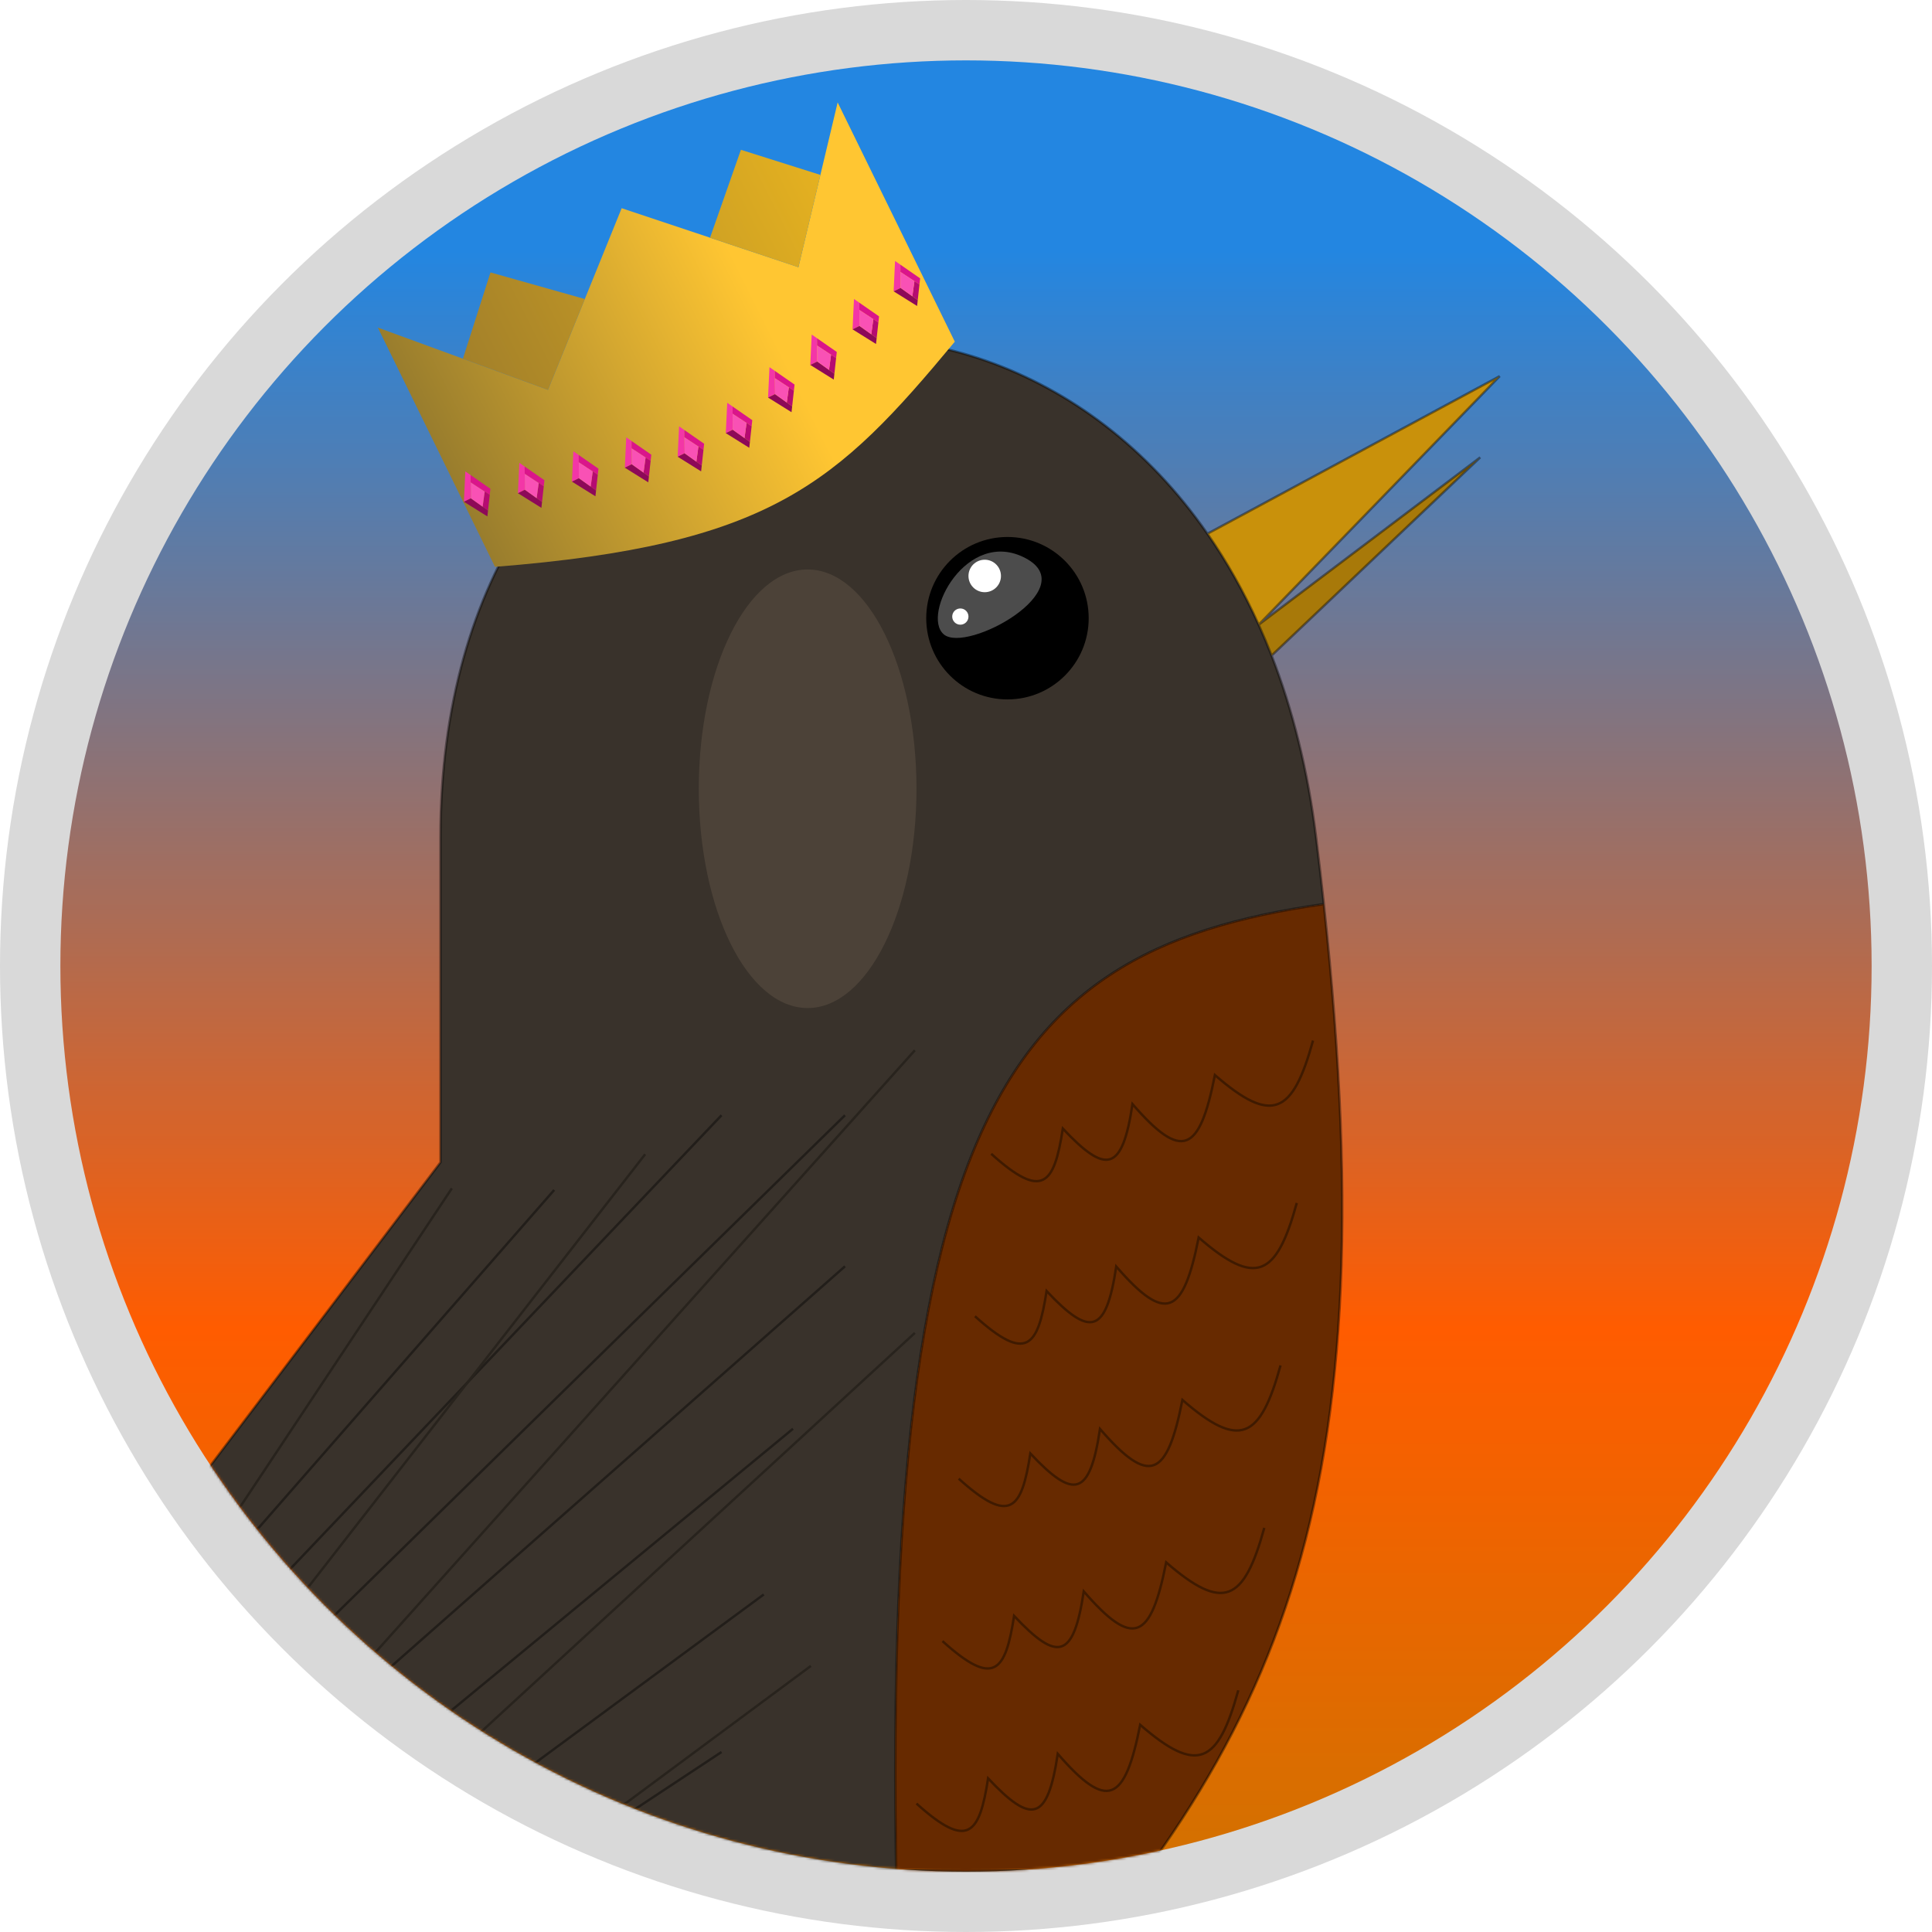 <svg width="800" height="800" viewBox="0 0 800 800" fill="none" xmlns="http://www.w3.org/2000/svg">
<circle cx="400" cy="400" r="400" fill="#D9D9D9"/>
<circle cx="400" cy="400" r="375" fill="url(#paint0_linear_603_7864)"/>
<mask id="mask0_603_7864" style="mask-type:alpha" maskUnits="userSpaceOnUse" x="25" y="25" width="750" height="750">
<circle cx="400" cy="400" r="375" fill="#779ABA"/>
</mask>
<g mask="url(#mask0_603_7864)">
<g filter="url(#filter0_d_603_7864)">
<path d="M621 151.764L499.977 217.007C507.858 228.352 514.986 240.905 521.191 254.674L621 151.764Z" fill="#C9910B"/>
<path d="M612.927 185.395L521.191 254.674C523.061 258.823 524.847 263.083 526.545 267.453L612.927 185.395Z" fill="#A87909"/>
<path fill-rule="evenodd" clip-rule="evenodd" d="M182.39 342.786V477.309L-191.175 969.662L-204.443 987.15L-244.76 1040.29L-254.874 1053.62L-285.076 1093.42L-295.538 1107.21L-306 1121L374.114 865.915C356.18 464.237 408.598 390.258 548.179 370.363C547.207 361.372 546.142 352.182 544.983 342.786C541.531 314.785 535.182 289.686 526.545 267.453C524.847 263.083 523.061 258.823 521.191 254.674C514.986 240.905 507.858 228.352 499.977 217.007C400.803 74.235 182.39 122.647 182.39 342.786Z" fill="#39322B"/>
<path d="M402.368 855.318C526.273 724.988 576.337 630.886 548.179 370.363C408.598 390.258 356.18 464.237 374.114 865.915L402.368 855.318Z" fill="#672A00"/>
<path d="M-306 1121L374.114 865.915M-306 1121L-295.538 1107.21M-306 1121L298.77 721.468M-306 1121L280.607 808.235M499.977 217.007C400.803 74.235 182.39 122.647 182.39 342.786V477.309L-191.175 969.662M499.977 217.007L621 151.764L521.191 254.674M499.977 217.007C507.858 228.352 514.986 240.905 521.191 254.674M521.191 254.674L612.927 185.395L526.545 267.453M521.191 254.674C523.061 258.823 524.847 263.083 526.545 267.453M526.545 267.453C535.182 289.686 541.531 314.785 544.983 342.786C546.142 352.182 547.207 361.372 548.179 370.363M548.179 370.363C576.337 630.886 526.273 724.988 402.368 855.318L374.114 865.915M548.179 370.363C408.598 390.258 356.18 464.237 374.114 865.915M229.48 488.743L-191.175 969.662M-191.175 969.662L-204.443 987.15M298.77 457.803L-204.443 987.15M-204.443 987.15L-244.76 1040.29M349.896 457.803L-244.76 1040.29M-244.76 1040.29L-254.874 1053.62M349.896 520.356L-254.874 1053.62M-254.874 1053.62L-285.076 1093.42M328.369 587.618L-285.076 1093.42M-285.076 1093.42L-295.538 1107.21M316.261 656.224L-295.538 1107.21" stroke="black" stroke-opacity="0.4"/>
<path d="M410.44 473.765C431.813 493.072 436.502 486.467 440.098 463.326C458.171 482.578 464.722 481.16 468.942 453.174C489.444 476.844 496.684 473.369 503.068 441.162C526.713 461.707 535.272 457.464 543.695 426.863" stroke="#3F1A00"/>
<path d="M403.713 541.026C425.086 560.333 429.775 553.728 433.371 530.588C451.444 549.839 457.995 548.421 462.215 520.435C482.717 544.105 489.957 540.63 496.341 508.424C519.986 528.968 528.545 524.726 536.968 494.124" stroke="#3F1A00"/>
<path d="M396.986 608.288C418.359 627.595 423.048 620.989 426.644 597.849C444.717 617.101 451.268 615.682 455.488 587.697C475.99 611.367 483.23 607.891 489.614 575.685C513.259 596.23 521.818 591.987 530.241 561.386" stroke="#3F1A00"/>
<path d="M390.259 675.549C411.632 694.856 416.321 688.251 419.916 665.11C437.99 684.362 444.541 682.944 448.761 654.958C469.263 678.628 476.503 675.153 482.887 642.946C506.532 663.491 515.091 659.248 523.514 628.647" stroke="#3F1A00"/>
<path d="M379.496 742.81C400.869 762.117 405.557 755.512 409.153 732.372C427.226 751.623 433.777 750.205 437.998 722.219C458.499 745.889 465.739 742.414 472.124 710.208C495.768 730.752 504.328 726.51 512.75 695.908" stroke="#3F1A00"/>
<g filter="url(#filter1_f_603_7864)">
<ellipse cx="334.424" cy="322.608" rx="45.072" ry="90.803" fill="#4C4238"/>
</g>
<path d="M187.1 488.071L-216.529 1095.44M-216.529 1095.44L267.153 473.946M-216.529 1095.44L378.823 430.899M-216.529 1095.44L378.823 547.933M-216.529 1095.44L335.769 685.819M-216.529 1095.44L307.515 800.163" stroke="#28231D"/>
<ellipse cx="417.167" cy="251.983" rx="33.636" ry="33.631" fill="black"/>
<ellipse cx="407.75" cy="234.495" rx="6.727" ry="6.726" fill="white"/>
<ellipse cx="397.659" cy="251.311" rx="3.364" ry="3.363" fill="white"/>
<path d="M424.601 227.097C400.35 214.317 381.341 250.613 390.804 258.676C400.267 266.739 448.853 239.876 424.601 227.097Z" fill="white" fill-opacity="0.3"/>
</g>
</g>
<path fill-rule="evenodd" clip-rule="evenodd" d="M204.967 234.714L156.456 135.648L191.68 148.538L226.903 161.429L242.16 123.819L257.416 86.21L294.012 98.428L330.607 110.647L339.708 72.426L346.854 42.414L395.365 141.48C346.604 200.153 319.353 225.686 204.967 234.714Z" fill="url(#paint1_linear_603_7864)"/>
<path d="M294.012 98.428L330.607 110.647L339.708 72.426L306.799 62.028L294.012 98.428Z" fill="url(#paint2_linear_603_7864)"/>
<path d="M191.68 148.538L226.903 161.429L242.16 123.819L203.095 112.809L191.68 148.538Z" fill="url(#paint3_linear_603_7864)"/>
<path d="M259.313 181.083L258.721 193.659L261.613 192.243L261.544 185.64L261.512 182.609L259.313 181.083Z" fill="#F336A7"/>
<path d="M269.695 188.285L261.512 182.609L261.544 185.64L267.33 189.443L269.418 190.815L269.695 188.285Z" fill="#DA158B"/>
<path d="M268.707 197.303L269.418 190.815L267.33 189.443L266.475 195.711L268.707 197.303Z" fill="#B50B71"/>
<path d="M258.721 193.659L268.442 199.727L268.707 197.303L266.475 195.711L263.604 193.662L261.613 192.243L258.721 193.659Z" fill="#8D0958"/>
<path d="M261.544 185.64L261.613 192.243L263.604 193.662L266.475 195.711L267.33 189.443L261.544 185.64Z" fill="#F951B5"/>
<path d="M281.188 176.542L280.596 189.118L283.489 187.701L283.419 181.099L283.388 178.068L281.188 176.542Z" fill="#F336A7"/>
<path d="M291.57 183.744L283.388 178.068L283.419 181.099L289.205 184.902L291.293 186.274L291.57 183.744Z" fill="#DA158B"/>
<path d="M290.583 192.761L291.293 186.274L289.205 184.902L288.351 191.169L290.583 192.761Z" fill="#B50B71"/>
<path d="M280.596 189.118L290.317 195.185L290.583 192.761L288.351 191.169L285.479 189.121L283.489 187.701L280.596 189.118Z" fill="#8D0958"/>
<path d="M283.419 181.099L283.489 187.701L285.479 189.121L288.351 191.169L289.205 184.902L283.419 181.099Z" fill="#F951B5"/>
<path d="M237.425 186.864L236.833 199.439L239.726 198.023L239.657 191.421L239.625 188.39L237.425 186.864Z" fill="#F336A7"/>
<path d="M247.807 194.066L239.625 188.39L239.657 191.421L245.443 195.224L247.53 196.596L247.807 194.066Z" fill="#DA158B"/>
<path d="M246.82 203.083L247.53 196.596L245.443 195.224L244.588 201.491L246.82 203.083Z" fill="#B50B71"/>
<path d="M236.833 199.439L246.555 205.507L246.82 203.083L244.588 201.491L241.717 199.443L239.726 198.023L236.833 199.439Z" fill="#8D0958"/>
<path d="M239.657 191.421L239.726 198.023L241.717 199.443L244.588 201.491L245.443 195.224L239.657 191.421Z" fill="#F951B5"/>
<path d="M215.051 191.649L214.459 204.225L217.352 202.808L217.283 196.206L217.251 193.175L215.051 191.649Z" fill="#F336A7"/>
<path d="M225.433 198.851L217.251 193.175L217.283 196.206L223.069 200.009L225.156 201.381L225.433 198.851Z" fill="#DA158B"/>
<path d="M224.446 207.869L225.156 201.381L223.069 200.009L222.214 206.277L224.446 207.869Z" fill="#B50B71"/>
<path d="M214.459 204.225L224.181 210.293L224.446 207.869L222.214 206.277L219.342 204.228L217.352 202.808L214.459 204.225Z" fill="#8D0958"/>
<path d="M217.283 196.206L217.352 202.808L219.342 204.228L222.214 206.277L223.069 200.009L217.283 196.206Z" fill="#F951B5"/>
<path d="M301.125 166.779L300.533 179.355L303.426 177.939L303.356 171.336L303.325 168.305L301.125 166.779Z" fill="#F336A7"/>
<path d="M311.507 173.981L303.325 168.305L303.356 171.336L309.142 175.139L311.23 176.512L311.507 173.981Z" fill="#DA158B"/>
<path d="M310.52 182.999L311.23 176.512L309.142 175.139L308.288 181.407L310.52 182.999Z" fill="#B50B71"/>
<path d="M300.533 179.355L310.254 185.423L310.52 182.999L308.288 181.407L305.416 179.358L303.426 177.939L300.533 179.355Z" fill="#8D0958"/>
<path d="M303.356 171.336L303.426 177.939L305.416 179.358L308.288 181.407L309.142 175.139L303.356 171.336Z" fill="#F951B5"/>
<path d="M318.625 152.039L318.033 164.615L320.926 163.198L320.856 156.596L320.825 153.565L318.625 152.039Z" fill="#F336A7"/>
<path d="M329.007 159.241L320.825 153.565L320.856 156.596L326.642 160.399L328.73 161.771L329.007 159.241Z" fill="#DA158B"/>
<path d="M328.02 168.259L328.73 161.771L326.642 160.399L325.788 166.667L328.02 168.259Z" fill="#B50B71"/>
<path d="M318.033 164.615L327.754 170.683L328.02 168.259L325.788 166.667L322.916 164.618L320.926 163.198L318.033 164.615Z" fill="#8D0958"/>
<path d="M320.856 156.596L320.926 163.198L322.916 164.618L325.788 166.667L326.642 160.399L320.856 156.596Z" fill="#F951B5"/>
<path d="M336.113 138.539L335.521 151.114L338.414 149.698L338.345 143.095L338.313 140.064L336.113 138.539Z" fill="#F336A7"/>
<path d="M346.495 145.74L338.313 140.064L338.345 143.095L344.131 146.898L346.218 148.271L346.495 145.74Z" fill="#DA158B"/>
<path d="M345.508 154.758L346.218 148.271L344.131 146.898L343.276 153.166L345.508 154.758Z" fill="#B50B71"/>
<path d="M335.521 151.114L345.243 157.182L345.508 154.758L343.276 153.166L340.405 151.118L338.414 149.698L335.521 151.114Z" fill="#8D0958"/>
<path d="M338.345 143.095L338.414 149.698L340.405 151.118L343.276 153.166L344.131 146.898L338.345 143.095Z" fill="#F951B5"/>
<path d="M370.625 108.063L370.033 120.638L372.926 119.222L372.856 112.619L372.825 109.589L370.625 108.063Z" fill="#F336A7"/>
<path d="M381.007 115.265L372.825 109.589L372.856 112.619L378.642 116.423L380.73 117.795L381.007 115.265Z" fill="#DA158B"/>
<path d="M380.02 124.282L380.73 117.795L378.642 116.423L377.788 122.69L380.02 124.282Z" fill="#B50B71"/>
<path d="M370.033 120.638L379.754 126.706L380.02 124.282L377.788 122.69L374.916 120.642L372.926 119.222L370.033 120.638Z" fill="#8D0958"/>
<path d="M372.856 112.619L372.926 119.222L374.916 120.642L377.788 122.69L378.642 116.423L372.856 112.619Z" fill="#F951B5"/>
<path d="M353.613 123.798L353.021 136.374L355.914 134.958L355.845 128.355L355.813 125.324L353.613 123.798Z" fill="#F336A7"/>
<path d="M363.995 131L355.813 125.324L355.845 128.355L361.631 132.158L363.718 133.531L363.995 131Z" fill="#DA158B"/>
<path d="M363.008 140.018L363.718 133.531L361.631 132.158L360.776 138.426L363.008 140.018Z" fill="#B50B71"/>
<path d="M353.021 136.374L362.743 142.442L363.008 140.018L360.776 138.426L357.904 136.378L355.914 134.958L353.021 136.374Z" fill="#8D0958"/>
<path d="M355.845 128.355L355.914 134.958L357.904 136.378L360.776 138.426L361.631 132.158L355.845 128.355Z" fill="#F951B5"/>
<path d="M192.688 195.195L192.096 207.771L194.988 206.354L194.919 199.752L194.887 196.721L192.688 195.195Z" fill="#F336A7"/>
<path d="M203.07 202.397L194.887 196.721L194.919 199.752L200.705 203.555L202.793 204.927L203.07 202.397Z" fill="#DA158B"/>
<path d="M202.082 211.414L202.793 204.927L200.705 203.555L199.85 209.822L202.082 211.414Z" fill="#B50B71"/>
<path d="M192.096 207.771L201.817 213.838L202.082 211.414L199.85 209.822L196.979 207.774L194.988 206.354L192.096 207.771Z" fill="#8D0958"/>
<path d="M194.919 199.752L194.988 206.354L196.979 207.774L199.85 209.822L200.705 203.555L194.919 199.752Z" fill="#F951B5"/>
<defs>
<filter id="filter0_d_603_7864" x="-311.444" y="135.5" width="936.803" height="994.576" filterUnits="userSpaceOnUse" color-interpolation-filters="sRGB">
<feFlood flood-opacity="0" result="BackgroundImageFix"/>
<feColorMatrix in="SourceAlpha" type="matrix" values="0 0 0 0 0 0 0 0 0 0 0 0 0 0 0 0 0 0 127 0" result="hardAlpha"/>
<feOffset dy="4"/>
<feGaussianBlur stdDeviation="2"/>
<feComposite in2="hardAlpha" operator="out"/>
<feColorMatrix type="matrix" values="0 0 0 0 0 0 0 0 0 0 0 0 0 0 0 0 0 0 0.25 0"/>
<feBlend mode="normal" in2="BackgroundImageFix" result="effect1_dropShadow_603_7864"/>
<feBlend mode="normal" in="SourceGraphic" in2="effect1_dropShadow_603_7864" result="shape"/>
</filter>
<filter id="filter1_f_603_7864" x="189.352" y="131.805" width="290.144" height="381.606" filterUnits="userSpaceOnUse" color-interpolation-filters="sRGB">
<feFlood flood-opacity="0" result="BackgroundImageFix"/>
<feBlend mode="normal" in="SourceGraphic" in2="BackgroundImageFix" result="shape"/>
<feGaussianBlur stdDeviation="50" result="effect1_foregroundBlur_603_7864"/>
</filter>
<linearGradient id="paint0_linear_603_7864" x1="400" y1="25" x2="400" y2="775" gradientUnits="userSpaceOnUse">
<stop offset="0.105" stop-color="#2386E1"/>
<stop offset="0.7" stop-color="#FF5C00"/>
<stop offset="0.999" stop-color="#D27100"/>
<stop offset="0.999" stop-color="#FEEF66"/>
<stop offset="0.999" stop-color="#00232E"/>
</linearGradient>
<linearGradient id="paint1_linear_603_7864" x1="182.505" y1="188.381" x2="371.914" y2="93.59" gradientUnits="userSpaceOnUse">
<stop stop-color="#997D2D"/>
<stop offset="0.685" stop-color="#FFC632"/>
</linearGradient>
<linearGradient id="paint2_linear_603_7864" x1="182.953" y1="189.295" x2="371.913" y2="93.589" gradientUnits="userSpaceOnUse">
<stop stop-color="#997C2C"/>
<stop offset="1" stop-color="#ECB61F"/>
</linearGradient>
<linearGradient id="paint3_linear_603_7864" x1="182.505" y1="188.381" x2="371.914" y2="93.59" gradientUnits="userSpaceOnUse">
<stop stop-color="#99792B"/>
<stop offset="1" stop-color="#ECB61F"/>
</linearGradient>
</defs>
</svg>
